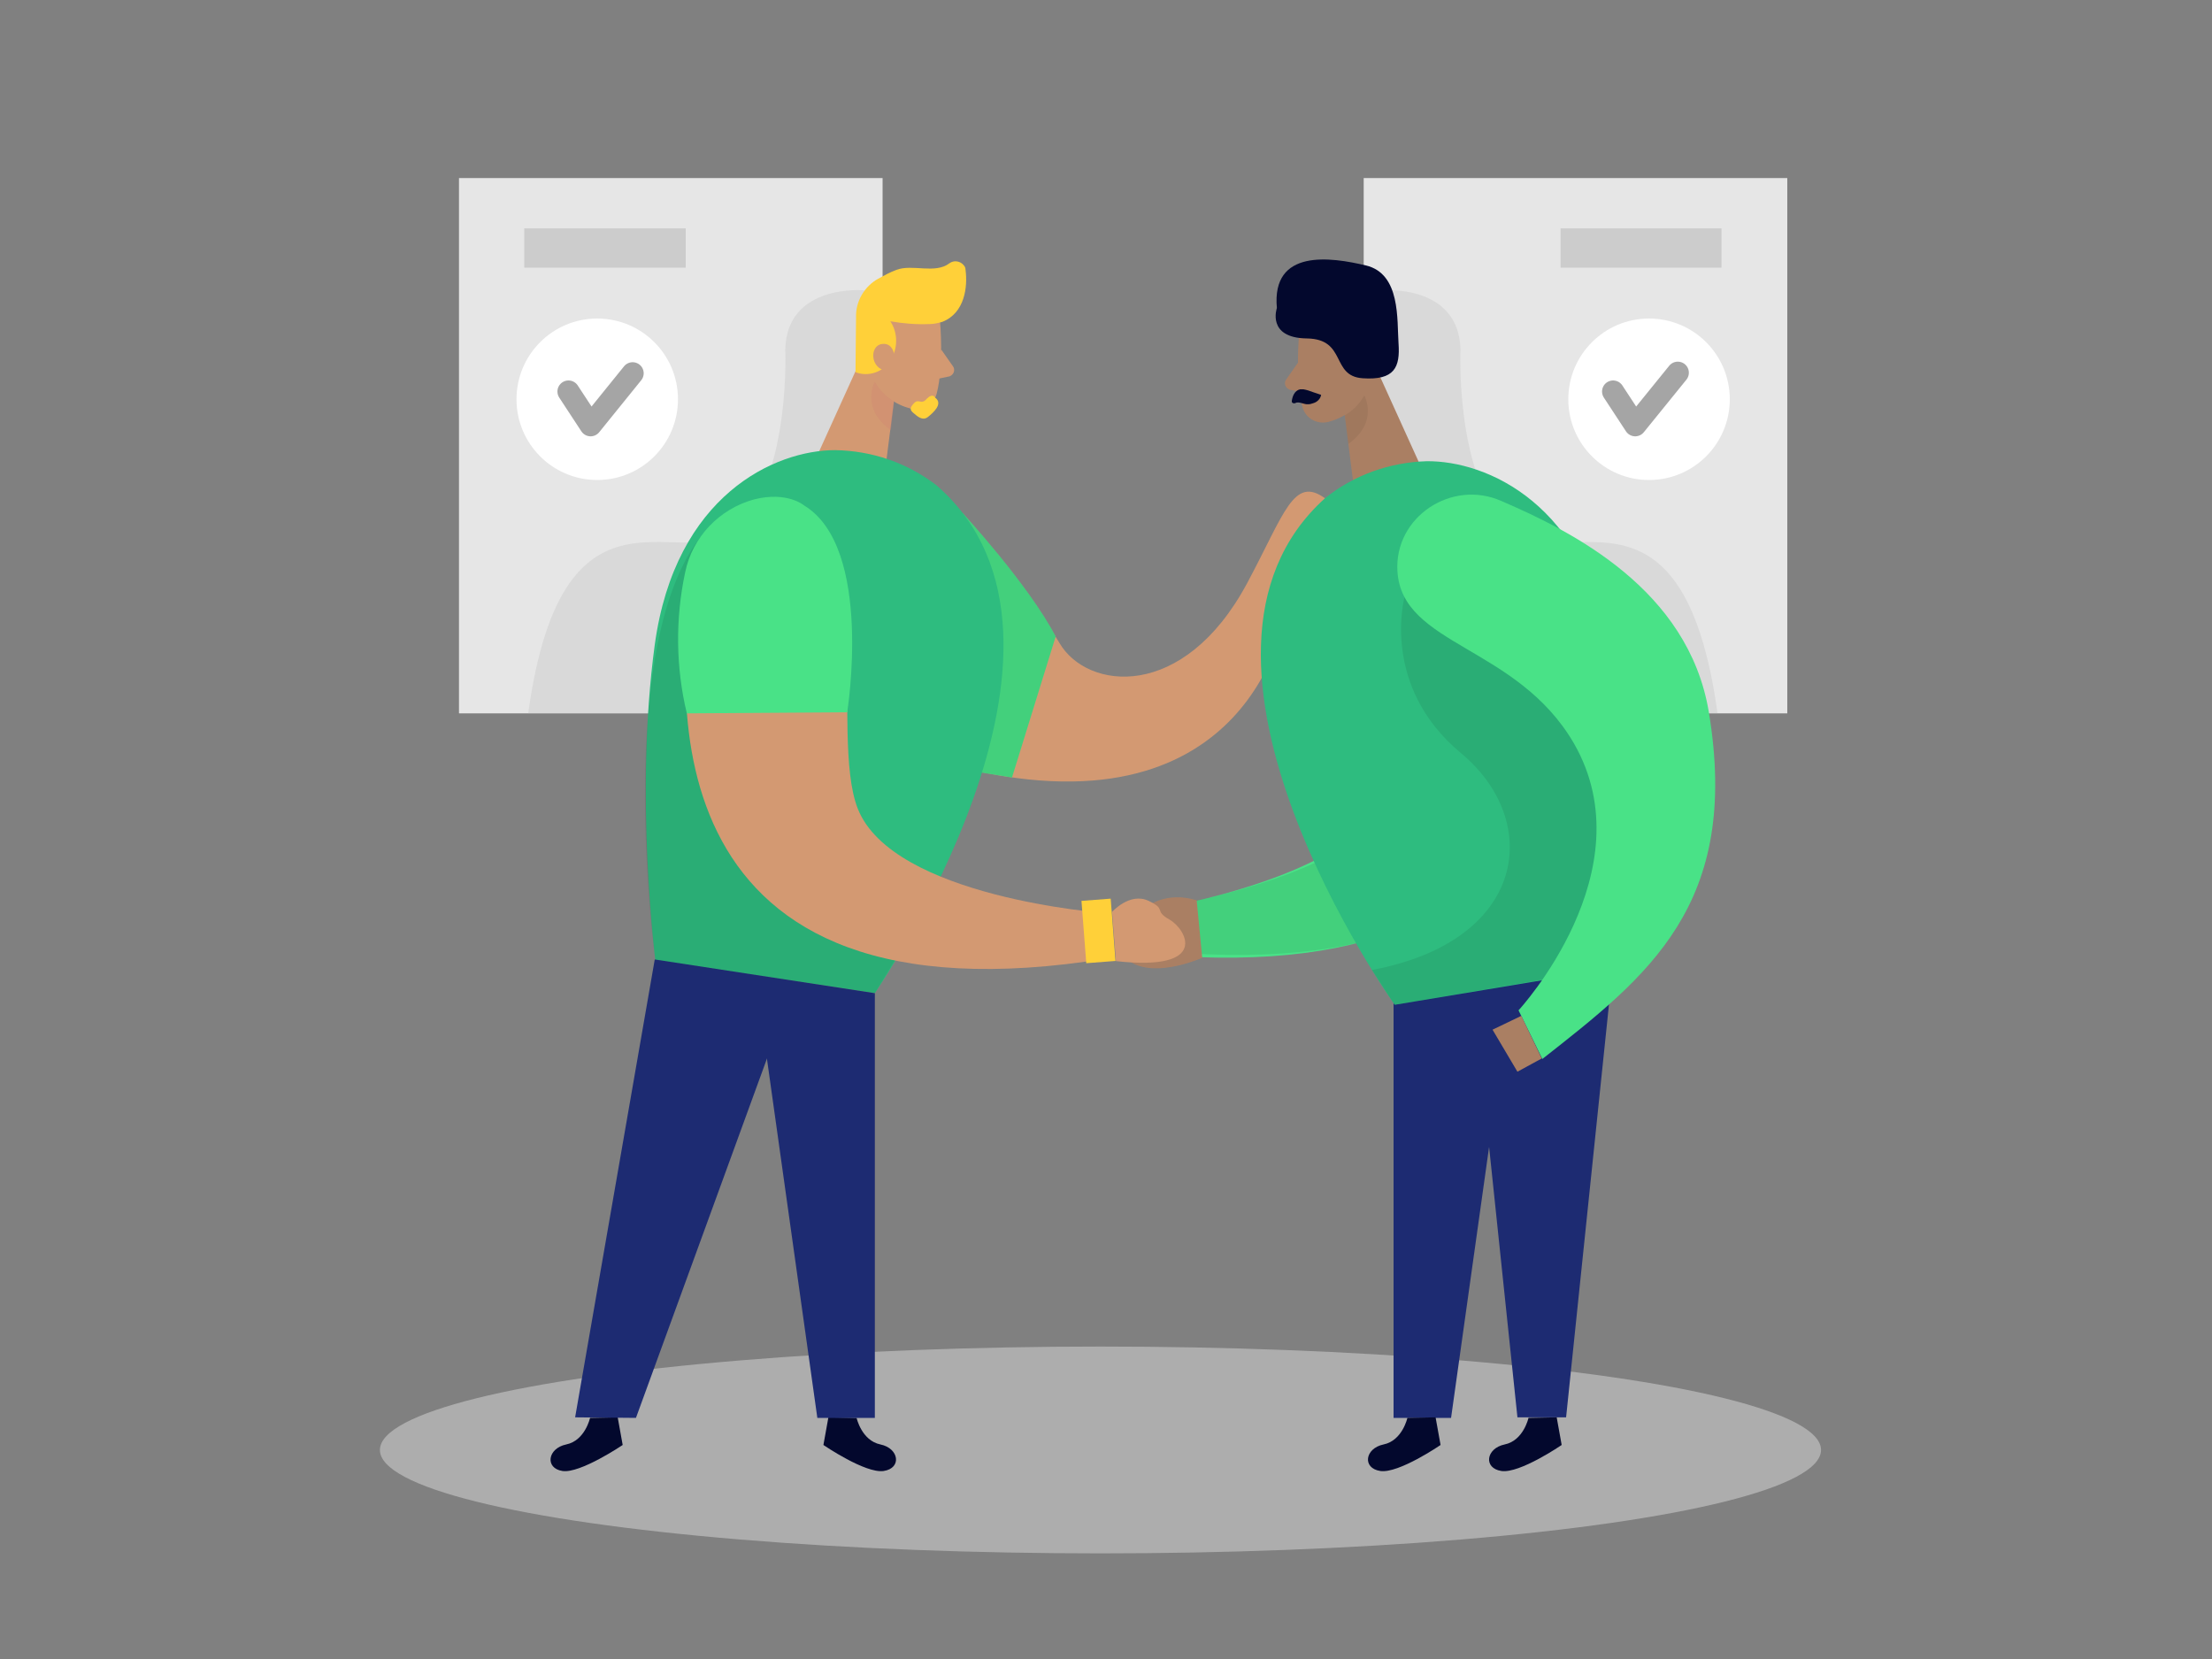 <?xml version="1.0" encoding="utf-8"?>
<!-- Generator: Adobe Illustrator 25.0.0, SVG Export Plug-In . SVG Version: 6.00 Build 0)  -->
<svg version="1.1" id="Layer_1" xmlns="http://www.w3.org/2000/svg" xmlns:xlink="http://www.w3.org/1999/xlink" x="0px" y="0px"
	 viewBox="0 0 400 300" style="enable-background:new 0 0 400 300;" xml:space="preserve">
<rect x="0" y="0" width="400" height="300" fill="#808080" stroke="none"/>
<style type="text/css">
	.st0{fill:#E6E6E6;}
	.st1{opacity:0.2;fill:#A5A5A5;enable-background:new    ;}
	.st2{fill:#FFFFFF;}
	.st3{fill:none;stroke:#A5A5A5;stroke-width:4;stroke-linecap:round;stroke-linejoin:round;}
	.st4{opacity:0.4;fill:#A5A5A5;enable-background:new    ;}
	.st5{fill:#D39972;}
	.st6{opacity:0.45;fill:#E6E6E6;enable-background:new    ;}
	.st7{fill:#49E287;}
	.st8{opacity:8.000000e-02;enable-background:new    ;}
	.st9{fill:#FFD039;}
	.st10{opacity:0.31;fill:#CE8172;enable-background:new    ;}
	.st11{fill:#AA7F63;}
	.st12{opacity:6.000000e-02;enable-background:new    ;}
	.st13{fill:#1D2B72;}
	.st14{fill:#2EBC7F;}
	.st15{fill:#03082D;}
</style>
<rect x="246.6" y="32.2" class="st0" width="76.6" height="96.8"/>
<path class="st1" d="M249.8,52.5c0,0,14-1.3,14.3,10.7c0,0-1,21.8,8.1,31.9s32-12.6,38.4,34h-22.6l-31-24.1l-8.9-33.4L249.8,52.5z"
	/>
<circle class="st2" cx="298.2" cy="72.2" r="14.6"/>
<polyline class="st3" points="291.7,70.8 295.7,76.9 303.4,67.4 "/>
<rect x="282.2" y="41.3" class="st4" width="29.1" height="7.1"/>
<rect x="83" y="32.2" class="st0" width="76.6" height="96.8"/>
<path class="st1" d="M156.3,52.5c0,0-14-1.3-14.3,10.7c0,0,1,21.8-8.1,31.9s-32-12.6-38.4,34h22.6l31-24.1l8.9-33.4L156.3,52.5z"/>
<path class="st5" d="M174.7,93.7c0,0,11.9,14.1,16.9,22.6s22.4,10.6,33.9-10.8c6.8-12.7,8.4-19.5,14.1-15.4s-7.3,21.3-7.3,21.3
	s-5.8,39.8-57.6,27.6C107.4,123.2,174.7,93.7,174.7,93.7z"/>
<ellipse class="st6" cx="199" cy="262.2" rx="130.3" ry="18.7"/>
<path class="st7" d="M277.7,97c6.1,23,14.3,82.7-68.9,75.6v-8.2c0,0,38-5.8,43-22.2c4.2-14-8.3-50.9,10-55.1
	C268.8,85.4,275.8,90,277.7,97z"/>
<path class="st8" d="M279.7,96.5c6.1,23,14.3,82.7-68.9,75.6v-8.2c0,0,38-5.8,43-22.2c4.2-14-8.3-50.9,10-55.1
	C270.8,84.9,277.8,89.5,279.7,96.5z"/>
<path class="st5" d="M170,58.3c0,0,0.7,7.7-0.6,12.8c-0.5,2.1-2.6,3.3-4.7,2.8c0,0,0,0,0,0c-2.6-0.7-5.8-2.4-6.7-6.4l-2.3-6.7
	c-0.7-2.9,0.6-5.8,3.1-7.4C163,50.2,169.8,53.6,170,58.3z"/>
<polygon class="st5" points="156.8,62.5 148,81.9 159.4,90.3 161.7,72.1 "/>
<path class="st9" d="M168.1,58.6c-2.4,0.1-4.8-0.1-7.1-0.5c1.4,2.1,1.4,4.9,0,7.1c-1.3,2.1-4,3-6.3,2.1l0.1-9.9
	c-0.1-2.9,1.5-5.6,4-7c1.1-0.6,2.2-1.2,3.3-1.6c2.9-1.1,7,0.8,9.6-1.2c0.8-0.6,2-0.4,2.6,0.4c0.2,0.2,0.3,0.5,0.3,0.8
	c0.4,3-0.1,7.8-4.2,9.4C169.7,58.4,168.9,58.6,168.1,58.6z"/>
<path class="st5" d="M161.8,64.9c0,0,0-3-2.3-2.7s-2.2,4.5,0.9,4.9L161.8,64.9z"/>
<path class="st5" d="M170.2,63.2l2.1,3c0.4,0.5,0.3,1.3-0.3,1.7c-0.2,0.1-0.3,0.2-0.5,0.2l-2.9,0.6L170.2,63.2z"/>
<path class="st10" d="M161.7,72.6c-1.5-0.9-2.7-2.1-3.5-3.6c0,0-2.7,4.8,2.9,8.8L161.7,72.6z"/>
<path class="st11" d="M234.9,60.7c0,0-0.7,7.7,0.6,12.8c0.5,2.1,2.6,3.3,4.7,2.8c0,0,0,0,0,0c2.6-0.7,5.8-2.4,6.7-6.4l2.3-6.7
	c0.7-2.9-0.6-5.8-3.1-7.4C241.8,52.6,235,56,234.9,60.7z"/>
<polygon class="st11" points="248.1,64.9 256.9,84.3 245.4,92.8 243.1,74.5 "/>
<path class="st11" d="M243.1,67.3c0,0,0.1-3,2.3-2.8s2.2,4.5-0.9,4.9L243.1,67.3z"/>
<path class="st11" d="M234.7,65.6l-2.1,3c-0.4,0.5-0.3,1.3,0.3,1.7c0.2,0.1,0.3,0.2,0.5,0.2l2.9,0.6L234.7,65.6z"/>
<path class="st12" d="M243.2,75.1c1.5-0.9,2.7-2.1,3.5-3.6c0,0,2.7,4.8-2.9,8.8L243.2,75.1z"/>
<path class="st7" d="M190.9,115.1l-7.9,25.5l-16.1-2.6l7.2-45.2C174.1,92.8,186,105.7,190.9,115.1z"/>
<path class="st8" d="M190.9,115.1l-7.9,25.5l-16.1-2.6l7.2-45.2C174.1,92.8,186,105.7,190.9,115.1z"/>
<polygon class="st13" points="291.8,173.5 283.2,256.3 274.4,256.3 267.6,191.4 252,179.6 "/>
<polygon class="st13" points="252,179.6 252,256.4 262.4,256.4 271.9,188.7 "/>
<path class="st14" d="M169.4,87.8c-5.3-4.1-11.7-6.3-18.4-6.4c-10.8,0-28.9,8.1-32.6,35.2s0.1,57,0.1,57l39.7,6
	C158.2,179.5,202,116.3,169.4,87.8z"/>
<path class="st8" d="M161.8,173.7l-3.6,5.9l-39.7-6c0,0-8-58.4,9.1-77.6l13.6,20.8L161.8,173.7z"/>
<path class="st14" d="M239.6,90.1c5.2-4.2,11.7-6.5,18.4-6.7c10.8-0.1,29,7.7,33.2,34.7s0.7,57,0.7,57l-39.7,6.6
	C252.2,181.7,207.5,119,239.6,90.1z"/>
<path class="st5" d="M125.8,103.2c-4.3,23.4-7.9,83.5,74.5,70.1l-0.6-8.2c0,0-38.3-2.8-44.6-18.9c-5.3-13.6,4.4-51.4-14.1-54.2
	C133.8,91,127.2,96.1,125.8,103.2z"/>
<path class="st7" d="M123.9,103.5c-1.8,8.4-1.7,17.2,0.3,25.5l29-0.2c0,0,4.8-29.8-7.8-37.4c0,0-3-2.6-9-1.1
	C130.1,92,125.2,97.1,123.9,103.5z"/>
<path class="st15" d="M154.9,256.4c0,0,0.9,4.1,4.3,4.8s3.9,4.3,0.6,4.8s-10.9-4.7-10.9-4.7l0.9-5L154.9,256.4z"/>
<path class="st15" d="M106.7,256.4c0,0-0.9,4.1-4.3,4.8s-3.9,4.3-0.7,4.8s10.9-4.7,10.9-4.7l-0.9-5L106.7,256.4z"/>
<path class="st8" d="M254,107.9c0,0-4.5,16.1,10.2,28.3c14.7,12.2,12.1,33.9-16.1,39.2l4.1,6.3l42.4-7.2l2-29.7l-15.2-30.6
	L254,107.9z"/>
<rect x="196" y="162.7" transform="matrix(0.997 -7.671903e-02 7.671903e-02 0.997 -12.329 15.735)" class="st9" width="5.3" height="11.3"/>
<path class="st15" d="M230.9,55.7c0,0-1.9,5.4,5.4,5.5s4.3,6.8,10.1,7.2s6.8-2,6.5-6.3s0.4-12.6-5.9-14.1S229.9,44.9,230.9,55.7z"/>
<path class="st7" d="M252.7,103.3c-0.6-9.8,9.8-16.7,18.8-12.7c12.8,5.5,33.8,16,37.5,38.1c5.8,34.9-11,47.8-30.1,62.8l-4.3-8.8
	c0,0,23.3-25.2,10-48.3C274.3,116.7,253.5,116.8,252.7,103.3z"/>
<polygon class="st11" points="275.1,183.7 269.9,186.2 274.4,193.8 278.8,191.4 "/>
<polygon class="st13" points="158.2,179.6 158.2,256.4 147.8,256.4 138.3,188.7 "/>
<path class="st11" d="M216.4,162.8l1,10.4c0,0-8,3.6-12.7,0.9S206,159.6,216.4,162.8z"/>
<path class="st15" d="M254.5,256.4c0,0-0.9,4.1-4.3,4.8s-3.9,4.3-0.6,4.8s10.9-4.7,10.9-4.7l-0.9-5L254.5,256.4z"/>
<path class="st15" d="M276.4,256.4c0,0-0.9,4.1-4.3,4.8s-3.9,4.3-0.6,4.8s10.9-4.7,10.9-4.7l-0.9-5L276.4,256.4z"/>
<polygon class="st13" points="118.4,173.5 104,256.3 115,256.4 138.7,191.4 158.2,179.6 "/>
<path class="st5" d="M201.1,164.9c0,0,3.2-3.6,6.6-2s0.8,1.7,3.8,3.4s7.4,9.4-9.7,7.5L201.1,164.9z"/>
<circle class="st2" cx="108" cy="72.2" r="14.6"/>
<polyline class="st3" points="102.8,70.8 106.8,76.9 114.4,67.5 "/>
<rect x="94.8" y="41.3" class="st4" width="29.2" height="7.1"/>
<path class="st9" d="M169.1,71.9c0,0-0.4-0.9-1.5,0.2c-1,1.2-1.5-0.1-2.3,0.8c-0.9,0.9-0.7,1.3-0.1,1.8c0.6,0.5,1.6,1.5,2.6,0.7
	S170.6,73,169.1,71.9z"/>
<path class="st15" d="M238.9,71.4c-0.1,0.7-0.7,1.3-1.4,1.5c-0.3,0.1-0.6,0.2-0.9,0.2c-0.8,0.1-1.7-0.6-2.4-0.2
	c-0.2,0.1-0.5,0-0.6-0.2c0-0.1,0-0.2,0-0.2c0.1-0.8,0.5-1.9,1.5-2.1c0.2,0,0.4,0,0.6,0c0.6,0.1,1.2,0.3,1.7,0.5"/>
</svg>
